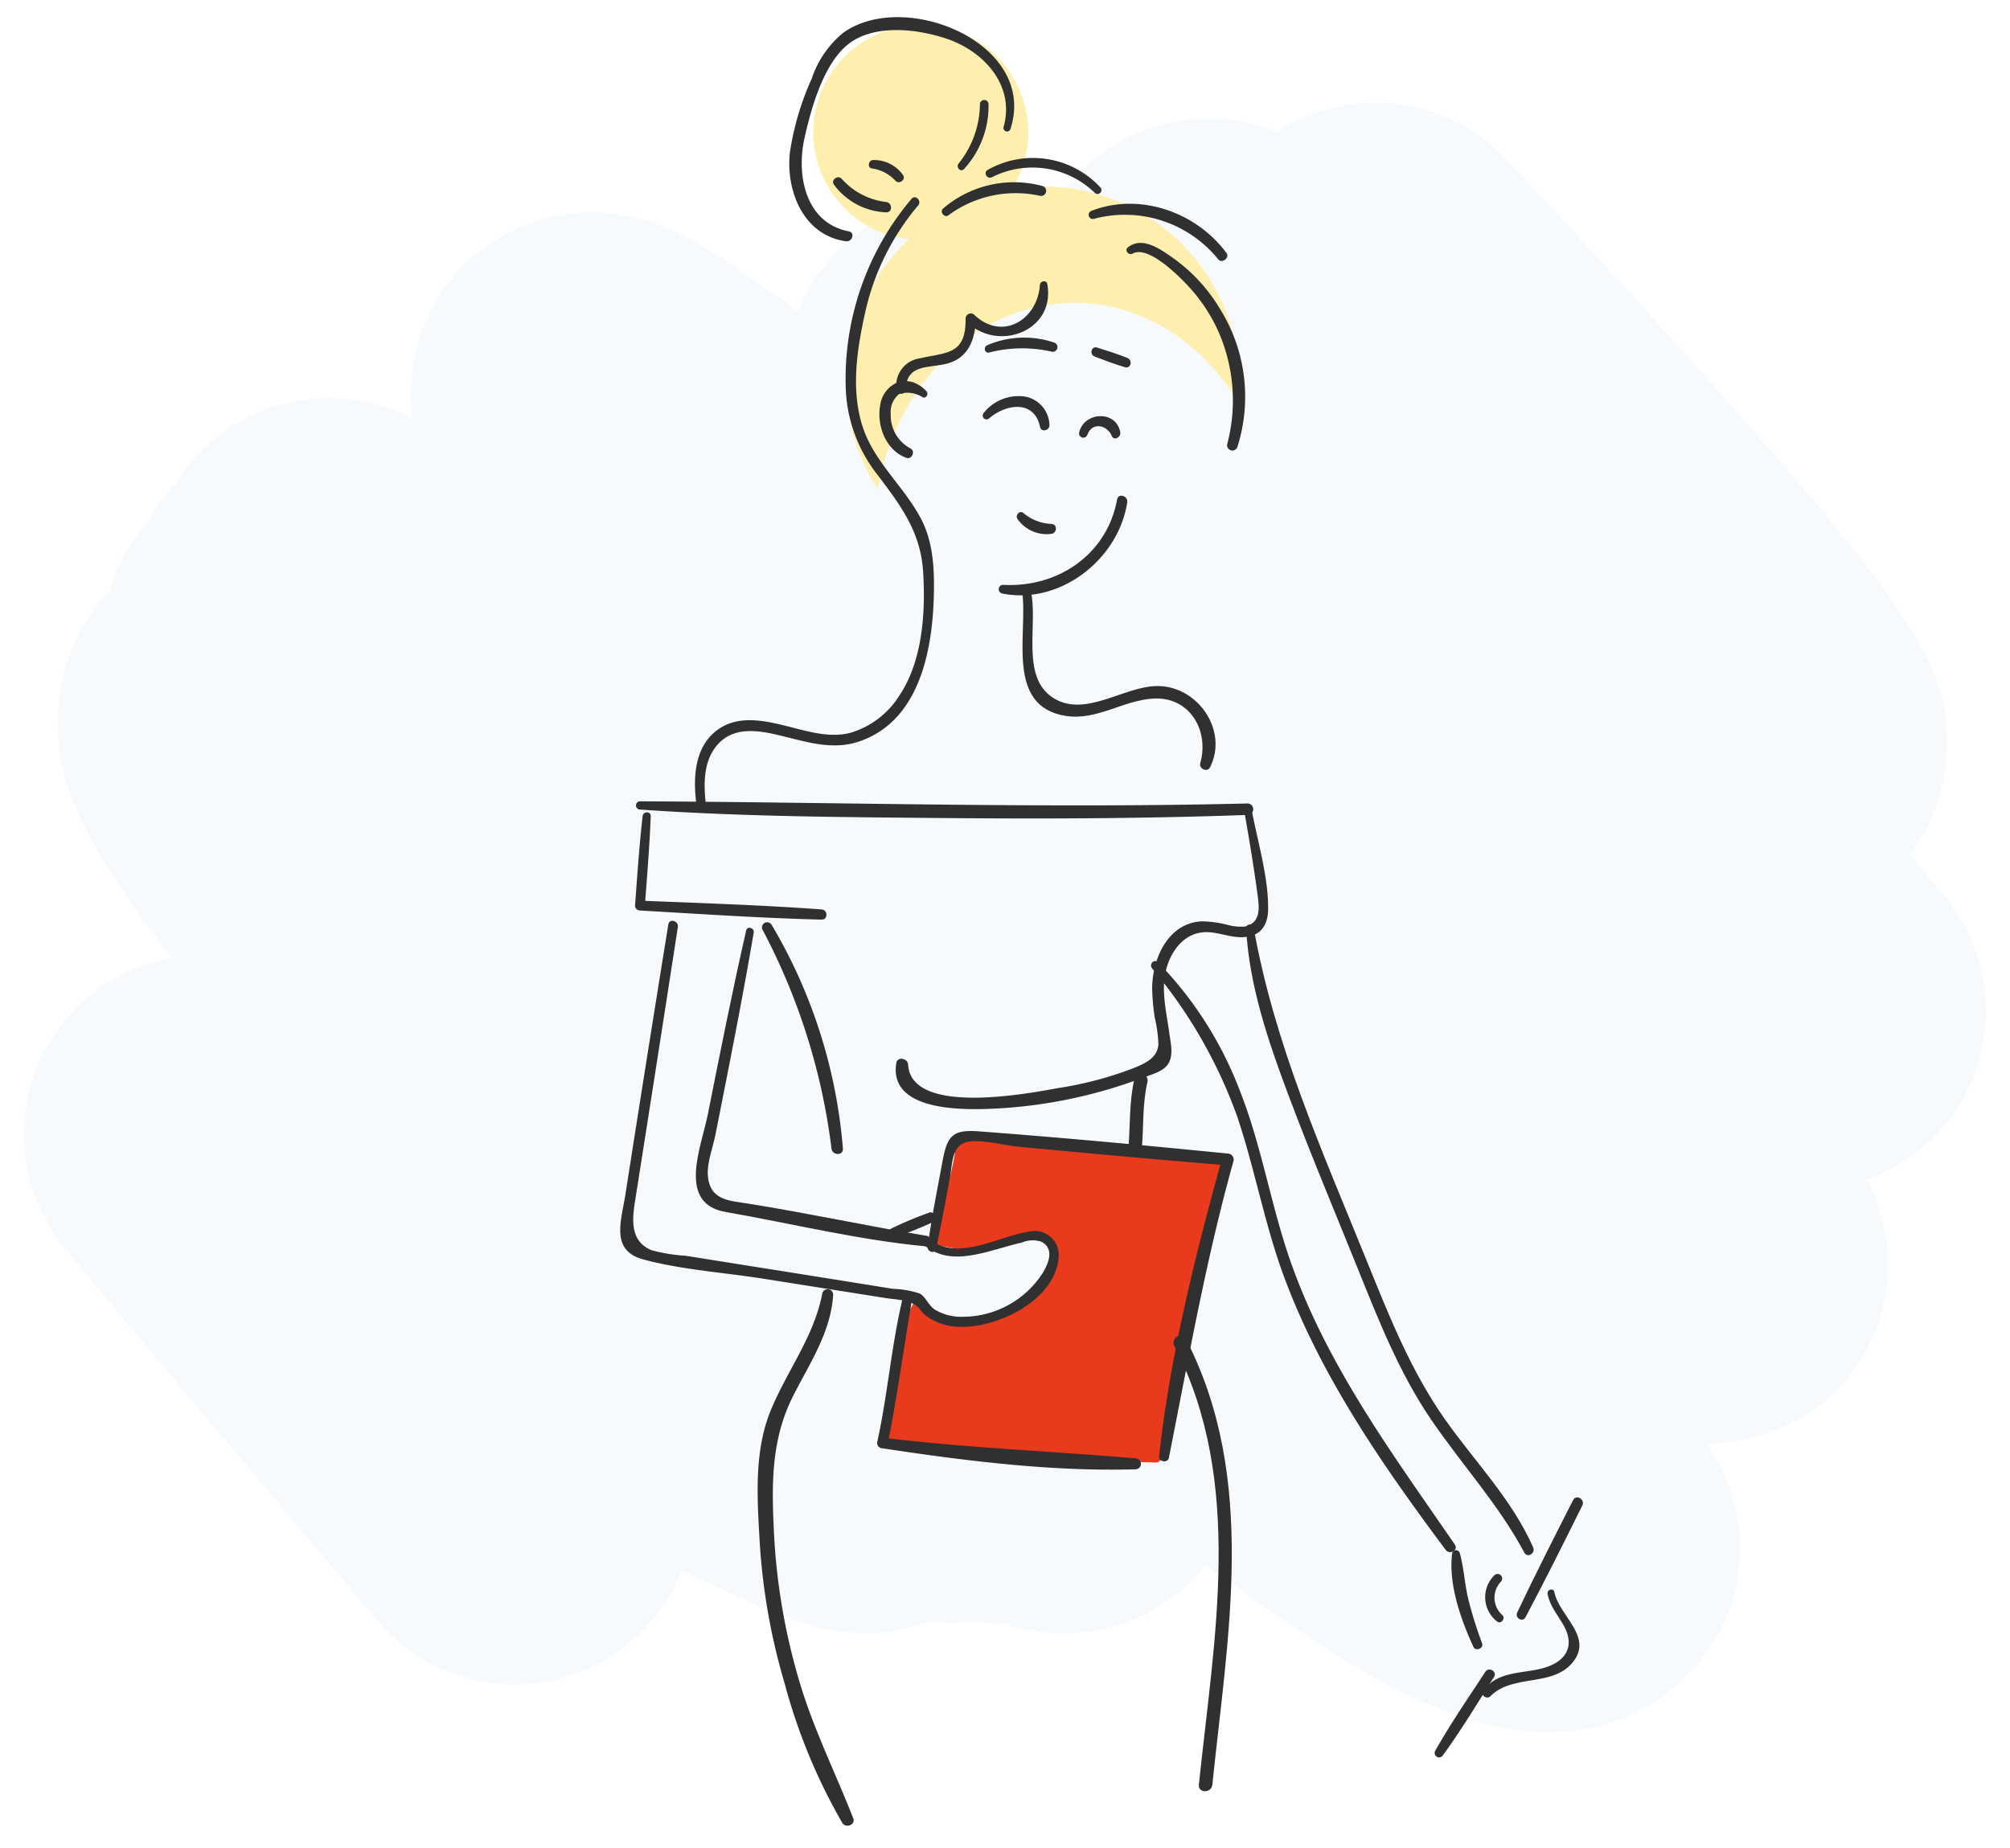 <svg xmlns="http://www.w3.org/2000/svg" viewBox="0 0 224 206"><defs><style>.cls-1{fill:#f7fafc;}.cls-2{fill:#e93a1d;}.cls-3{fill:#ffefaf;}.cls-4{fill:#303030;}</style></defs><title>DN_Service-Ya1-img-7</title><g id="back"><path class="cls-1" d="M172.648,193.092c-12.525.001-25.919-9.727-36.507-17.416q-.861-.625-1.748-1.278a19.982,19.982,0,0,1-2.899,3.002,20.328,20.328,0,0,1-19.454,3.638,20.083,20.083,0,0,1-3.255-.34,19.754,19.754,0,0,1-5.308.034c-5.118,2.058-10.913,1.727-17.305-1-1.448-.618-3.374-1.49-5.891-2.668q-1.906-.892-4.299-2.036a20.005,20.005,0,0,1-33.923,5.628s-8.707-10.322-17.4-20.656c-4.354-5.176-8.706-10.355-11.962-14.245-1.651-1.972-3.023-3.618-3.98-4.773-.527-.636-.939-1.137-1.217-1.48-8.285-10.211-5.01-22.242,2.278-28.377a20.63,20.63,0,0,1,9.345-4.366c-11.45-14.829-12.967-20.95-12.646-27.424A21.293,21.293,0,0,1,12.151,65.87a20.002,20.002,0,0,1,4.243-7.564A20.357,20.357,0,0,1,19.54,53.91a20.821,20.821,0,0,1,4.242-4.875A20.004,20.004,0,0,1,45.976,46.666a20.514,20.514,0,0,1-.111-4.543,20.095,20.095,0,0,1,7.093-13.73c2.497-2.096,11.599-8.414,23.901-1.772,1.45.783,3.097,1.804,5.185,3.213,1.891,1.276,4.164,2.886,6.87,4.867a19.911,19.911,0,0,1,5.723-7.91A20.242,20.242,0,0,1,116.749,24.25a19.929,19.929,0,0,1,5.037-6.376,20.204,20.204,0,0,1,20.517-3.18,20.002,20.002,0,0,1,25.515,3.012c.457.484,11.311,12.007,22.328,24.351,24.22,27.139,27.317,33.046,26.786,42.13A20.574,20.574,0,0,1,212.863,95.3l3.782,4.507a19.998,19.998,0,0,1-2.465,28.174,20.845,20.845,0,0,1-6.136,3.507,19.999,19.999,0,0,1-4.791,24.784,21.1,21.1,0,0,1-13.075,4.633A19.998,19.998,0,0,1,186.78,187.876,21.346,21.346,0,0,1,172.648,193.092Z"/></g><g id="Layer_2" data-name="Layer 2"><path class="cls-2" d="M128.829,163.023c2.46.088,3.907-20.138,4.613-22.283.274-.832,3.91-11.55,2.945-11.599-5.281-.27-10.489-.63-15.727-1.359-4.782-.666-9.665.006-14.473-1.124,1.375.323-2.256,11.177-2.651,12.225,1.605-.181,2.97.504,4.531.423,1.418-.074,2.867-.79,4.268-1.038,2.369-.42,5.214-.567,4.734,2.713-.855,5.839-11.386,8.009-15.027,3.897-2.39,3.792-3.555,11.164-3.295,15.751A297.843,297.843,0,0,0,128.829,163.023Z"/><path class="cls-3" d="M116.218,20.774a21.94,21.94,0,0,0-3.426.294,11.978,11.978,0,1,0-11.486,5.598,21.817,21.817,0,0,0-3.5,27.836c2.156-11.855,11.148-20.751,21.922-20.751,7.553,0,14.218,4.383,18.28,11.08.069-.71.109-1.429.109-2.158A21.899,21.899,0,0,0,116.218,20.774Z"/><path class="cls-4" d="M91.648,144.136c-.915,4.822-3.88,8.56-5.724,13.001-1.908,4.594-1.542,9.776-1.267,14.641a70.324,70.324,0,0,0,2.793,15.889A63.992,63.992,0,0,0,93.874,203.2c.379.61,1.501.218,1.216-.512-1.966-5.039-4.37-9.828-5.934-15.033a70.196,70.196,0,0,1-2.9-16.742c-.266-5.35-.347-10.398,2.119-15.285,1.849-3.665,4.226-7.112,4.476-11.329a.615.615,0,0,0-1.203-.163Z"/><path class="cls-4" d="M130.868,150.01c7.845,15.216,4.405,32.707,2.738,48.935-.099.959,1.402.952,1.5,0,1.701-16.556,5.054-34.182-2.943-49.692-.443-.858-1.737-.1-1.295.757Z"/><path class="cls-4" d="M126.426,120.215c-.612,2.655-.447,5.244-.688,7.934-.086.961,1.414.955,1.5,0,.229-2.553.053-5.017.634-7.536.217-.94-1.229-1.341-1.446-.399Z"/><path class="cls-4" d="M71.335,90.239c11.252.786,22.58.846,33.856.946,11.285.1,22.58.061,33.859-.348a.639.639,0,0,0,0-1.277c-22.591.558-45.13-.135-67.715-.241a.46.46,0,0,0,0,.92Z"/><path class="cls-4" d="M71.614,90.984c-.377,3.31-.59,6.637-.845,9.958a.559.559,0,0,0,.55.55c6.739.385,13.487.846,20.236,1.015.738.018.722-1.084,0-1.137-6.732-.495-13.492-.7-20.236-.979l.55.55c.242-3.317.527-6.634.647-9.958.021-.592-.838-.563-.902,0Z"/><path class="cls-4" d="M138.646,90.31c.549,3.125,1.075,6.256,1.497,9.401.187,1.392.422,3.119-1.374,3.565a5.761,5.761,0,0,1-2.147-.233,12.694,12.694,0,0,0-2.662-.346c-3.801.159-5.563,4.191-5.56,7.516a23.933,23.933,0,0,0,.302,3.286,14.573,14.573,0,0,1,.393,2.931c-.112,1.411-1.286,1.995-2.433,2.498a39.762,39.762,0,0,1-8.683,2.345c-3.338.611-16.428,3.139-16.775-2.595-.043-.706-1.191-.969-1.318-.178-.885,5.524,7.855,5.232,11.137,5.065a54.25,54.25,0,0,0,16.426-3.467c.885-.336,2.199-.645,2.748-1.532.621-1.004.249-2.394.104-3.47-.292-2.172-.881-4.513-.418-6.703.435-2.063,1.812-4.195,4.077-4.464,1.451-.172,2.897.538,4.348.538,2.019,0,3-1.149,3.017-3.137.032-3.63-1.214-7.681-1.87-11.241-.098-.531-.9-.304-.808.223Z"/><path class="cls-4" d="M83.154,103.726c-1.552,6.789-2.902,13.619-4.263,20.449-.742,3.724-3.48,9.969,1.982,10.922,7.361,1.284,14.802,3.123,22.242,3.821.657.062.816-1.054.157-1.163-6.622-1.095-13.188-2.519-19.816-3.581-2.176-.349-4.382-.339-4.577-3.205-.093-1.362.587-3.145.855-4.501l.869-4.394c1.191-6.029,2.369-12.056,3.392-18.115.092-.543-.715-.788-.842-.232Z"/><path class="cls-4" d="M102.799,138.643c2.269,1.978,4.869,1.524,7.587.803,1.163-.309,2.312-.675,3.487-.941a3.049,3.049,0,0,1,2.226-.077c1.424.811.731,2.367.174,3.354a10.606,10.606,0,0,1-8.917,4.993,5.695,5.695,0,0,1-3.171-.796c-.716-.465-1.009-1.418-1.69-1.797a10.769,10.769,0,0,0-2.992-.52q-1.608-.26-3.215-.518-6.787-1.091-13.576-2.164-3.146-.5-6.291-1.005a18.846,18.846,0,0,1-3.787-.61c-2.395-.971-2.199-3.345-1.872-5.414q2.415-15.306,4.781-30.619c.106-.692-.949-.994-1.062-.293q-2.432,15.045-4.783,30.103c-.464,2.952-1.698,6.242,1.972,7.237,4.272,1.159,8.974,1.455,13.348,2.147q6.857,1.085,13.715,2.169c1.032.165,2.454.169,3.343.82.387.284.664.786,1.054,1.098a6.32,6.32,0,0,0,3.599,1.278c4.209.246,10.82-2.845,11.243-7.683a2.681,2.681,0,0,0-3.241-2.935c-3.542.513-8.071,3.486-11.297.736-.436-.371-1.071.253-.634.634Z"/><path class="cls-4" d="M99.765,137.907a43.598,43.598,0,0,0,4.227-1.69c.586-.272.171-1.268-.443-1.05a43.633,43.633,0,0,0-4.198,1.76c-.545.261-.162,1.177.413.98Z"/><path class="cls-4" d="M104.326,139.195c.542-2.697,1.086-5.396,1.567-8.105.245-1.382.174-3.459,1.936-3.807,1.578-.312,4.125.394,5.729.544,7.755.725,15.512,1.448,23.276,2.067l-.631-.829c-2.994,10.864-5.809,22.058-7.032,33.281-.068.621.972.761,1.093.148,2.203-11.106,4.146-22.158,7.201-33.081a.665.665,0,0,0-.631-.829c-9.232-.92-18.482-1.78-27.734-2.476-2.999-.226-3.538.519-4.074,3.392-.586,3.138-1.205,6.273-1.644,9.436-.084.605.817.891.944.26Z"/><path class="cls-4" d="M100.685,144.351c-1.327,5.369-1.726,10.933-2.911,16.334a.601.601,0,0,0,.415.732c9.292,1.405,18.966,2.638,28.378,2.361a.61.61,0,0,0,0-1.219c-9.419-.812-18.822-1.158-28.22-2.311l.574.753c1.083-5.427,1.818-10.923,2.758-16.376.111-.642-.832-.93-.994-.274Z"/><path class="cls-4" d="M84.983,103.647a70.497,70.497,0,0,1,7.68,24.374c.089.801,1.349.82,1.272,0a57.993,57.993,0,0,0-7.955-24.956.578.578,0,0,0-.997.583Z"/><path class="cls-4" d="M138.87,103.456c.337,6.39,2.481,12.658,4.712,18.604,2.432,6.48,5.117,12.87,7.707,19.288,2.328,5.77,4.623,11.616,8.133,16.793,3.424,5.05,7.559,9.503,10.45,14.919.354.662,1.275.08.987-.577-2.352-5.351-6.527-9.579-9.853-14.31-3.793-5.397-6.219-11.528-8.68-17.607-4.952-12.228-10.315-24.164-12.625-37.223-.083-.467-.854-.36-.829.112Z"/><path class="cls-4" d="M128.392,107.943a54.06,54.06,0,0,1,9.505,16.568c1.969,5.876,3.048,12.008,5.207,17.827,4.109,11.073,10.983,21.021,18.01,30.423.444.594,1.453.04,1.017-.594-7.126-10.369-14.706-20.565-18.682-32.658-1.941-5.904-2.969-12.082-5.255-17.876a41.802,41.802,0,0,0-9.13-14.36c-.445-.441-1.043.205-.671.671Z"/><path class="cls-4" d="M172.466,177.665c.268,1.407,1.143,2.342,1.819,3.564,1.291,2.332.152,4.033-2.296,4.708-2.386.658-5.082.286-6.703,2.523-.344.475.403,1.023.801.618,2.5-2.545,6.978-.959,9.242-3.857,2.214-2.834-1.604-5.131-2.106-7.764-.095-.496-.851-.286-.757.209Z"/><path class="cls-4" d="M166.542,175.589a3.421,3.421,0,0,0,.324,5.172c.424.311.945-.375.561-.727a2.596,2.596,0,0,1-.168-3.728.507.507,0,0,0-.717-.717Z"/><path class="cls-4" d="M170.004,180.272c2.187-4.114,4.263-8.288,6.334-12.461.339-.682-.678-1.285-1.027-.6-2.116,4.154-4.229,8.312-6.228,12.523-.291.612.595,1.151.921.538Z"/><path class="cls-4" d="M160.812,195.645c2.036-2.796,3.836-5.797,5.684-8.718.389-.615-.577-1.171-.971-.568-1.89,2.892-3.875,5.773-5.573,8.783a.498.498,0,0,0,.86.503Z"/><path class="cls-4" d="M161.821,173.22c-.403,3.396.982,7.318,2.385,10.359.248.538,1.169.156.964-.406a44.689,44.689,0,0,1-1.55-4.967c-.402-1.687-.477-3.439-.941-5.102a.439.439,0,0,0-.858.116Z"/><path class="cls-4" d="M113.913,65.969c.67,4.552-1.948,12.762,4.862,13.833,3.457.543,6.409-1.754,9.762-1.936,4.069-.22,6.24,3.571,5.225,7.196-.178.637.783,1.079,1.092.461,2.07-4.136-1.412-9.081-5.886-9.053-3.748.023-7.993,3.556-11.55,1.349-3.805-2.36-1.625-8.389-2.583-12.103-.158-.611-1.008-.337-.921.254Z"/><path class="cls-4" d="M111.645,66.146c6.465,1.336,13.008-3.791,13.975-10.154.111-.731-.994-1.061-1.13-.311-1.122,6.163-6.649,9.85-12.716,9.51a.488.488,0,0,0-.129.955Z"/><path class="cls-4" d="M103.172,43.536a3.653,3.653,0,0,0-1.503-.953,2.966,2.966,0,0,0-1.624.03,3.207,3.207,0,0,0-1.958,2.594c-.411,2.268.665,5.015,2.928,5.831.609.22,1.04-.78.445-1.055a4.161,4.161,0,0,1-2.192-3.846,2.55,2.55,0,0,1,.964-2.239,3.18,3.18,0,0,1,2.527.346c.451.298.823-.398.414-.708Z"/><path class="cls-4" d="M126.215,28.274c1.719-.971,5.089,2.444,6.037,3.433a18.657,18.657,0,0,1,3.48,5.138,19.069,19.069,0,0,1,1.041,12.629.589.589,0,0,0,1.136.313,18.504,18.504,0,0,0-1.978-15.402,18.699,18.699,0,0,0-5.205-5.627c-1.41-.989-3.444-2.467-5.044-1.176-.397.32.111.928.532.69Z"/><path class="cls-4" d="M121.898,24.396A13.384,13.384,0,0,1,135.765,28.91c.414.508,1.31-.173.916-.707-3.357-4.549-9.635-6.789-15.03-4.705a.466.466,0,0,0,.248.898Z"/><path class="cls-4" d="M122.636,20.898a10.233,10.233,0,0,0-12.563-1.96c-.532.304-.064,1.08.476.815a9.976,9.976,0,0,1,11.473,1.759.434.434,0,0,0,.613-.613Z"/><path class="cls-4" d="M101.584,22.162A31.07,31.07,0,0,0,94.242,42.85,16.525,16.525,0,0,0,97.805,52.944c2.585,3.42,4.788,6.349,5.068,10.755.288,4.523-.046,9.933-2.627,13.802a9.662,9.662,0,0,1-5.56,4.205c-2.211.532-4.433-.116-6.572-.659-2.688-.682-5.801-1.471-8.226.364-2.522,1.907-2.656,5.346-2.28,8.21.086.655,1.123.677,1.049,0-.236-2.158-.287-4.6,1.125-6.396,1.757-2.237,4.464-1.872,6.924-1.296,2.968.695,5.957,1.75,8.984.74,6.775-2.263,8.23-10.145,8.381-16.341.071-2.92-.068-5.948-1.47-8.577-1.931-3.621-5.281-6.348-6.516-10.343-1.254-4.057-.579-8.485.325-12.54a27.746,27.746,0,0,1,5.912-11.969c.429-.508-.293-1.246-.738-.738Z"/><path class="cls-4" d="M112.605,14.388C115.711,4.835,100.808-1.27,93.963,3.661A11.127,11.127,0,0,0,90.466,8.755a31.144,31.144,0,0,0-2.444,8.277c-.453,4.284,1.54,9.218,6.257,9.861.711.097,1.046-.965.305-1.107-4.785-.918-5.842-6.193-4.95-10.284.708-3.244,1.97-7.757,4.389-10.133,2.843-2.792,7.987-2.221,11.461-1.057,4.166,1.395,7.667,5.223,6.352,9.865a.399.399,0,0,0,.768.212Z"/><path class="cls-4" d="M92.93,20.574a7.596,7.596,0,0,0,5.814,3.094c.757.036.72-1.071,0-1.154a7.835,7.835,0,0,1-4.958-2.6c-.409-.448-1.228.157-.856.66Z"/><path class="cls-4" d="M97.171,18.777a4.373,4.373,0,0,1,2.63,1.383c.409.427,1.192-.142.837-.646a3.968,3.968,0,0,0-3.34-1.675c-.514.01-.679.861-.127.938Z"/><path class="cls-4" d="M107.441,18.835a10.414,10.414,0,0,0,2.725-7.231.481.481,0,0,0-.961,0,10.706,10.706,0,0,1-2.373,6.622c-.337.423.229,1.028.609.609Z"/><path class="cls-4" d="M105.685,24.004a12.622,12.622,0,0,1,10.206-2.179A.563.563,0,0,0,116.19,20.74a12.14,12.14,0,0,0-11.091,2.505c-.414.351.138,1.08.586.759Z"/><path class="cls-4" d="M115.887,31.762c-.266,3.902-4.195,6.287-7.306,3.336a.576.576,0,0,0-.973.403c.048,4.059-2.051,3.741-5.123,4.446a3.048,3.048,0,0,0-2.575,3.454.519.519,0,0,0,1.037,0c.075-3.113,3.038-2.221,5.133-3.047,2.024-.798,2.627-2.836,2.667-4.853l-.973.403c3.481,3.393,9.899.965,8.934-4.253-.09-.489-.792-.334-.823.111Z"/><path class="cls-4" d="M113.366,57.812A3.954,3.954,0,0,0,117.14,59.509c.692-.075.729-1.104,0-1.107a5.191,5.191,0,0,1-3.121-1.243c-.408-.286-.875.262-.653.653Z"/><path class="cls-4" d="M110.263,39.287a14.743,14.743,0,0,1,6.943-.087.525.525,0,0,0,.279-1.011,10.379,10.379,0,0,0-7.446.285c-.487.201-.317.957.224.814Z"/><path class="cls-4" d="M121.991,39.741c1.113.425,2.224.853,3.367,1.188.676.198.902-.778.283-1.028-1.104-.447-2.24-.802-3.375-1.16-.647-.204-.888.766-.276,1Z"/><path class="cls-4" d="M110.234,46.634c1.853-1.611,5.035-2.103,5.668.948.129.624,1.011.429,1.053-.142a3.311,3.311,0,0,0-2.754-3.24,4.961,4.961,0,0,0-4.572,1.829.428.428,0,0,0,.605.605Z"/><path class="cls-4" d="M121.184,48.456c.532-1.465,2.199-1.084,2.72.144.245.577,1.031.131.942-.397-.421-2.502-4.029-2.338-4.578.001a.475.475,0,0,0,.915.252Z"/></g></svg>